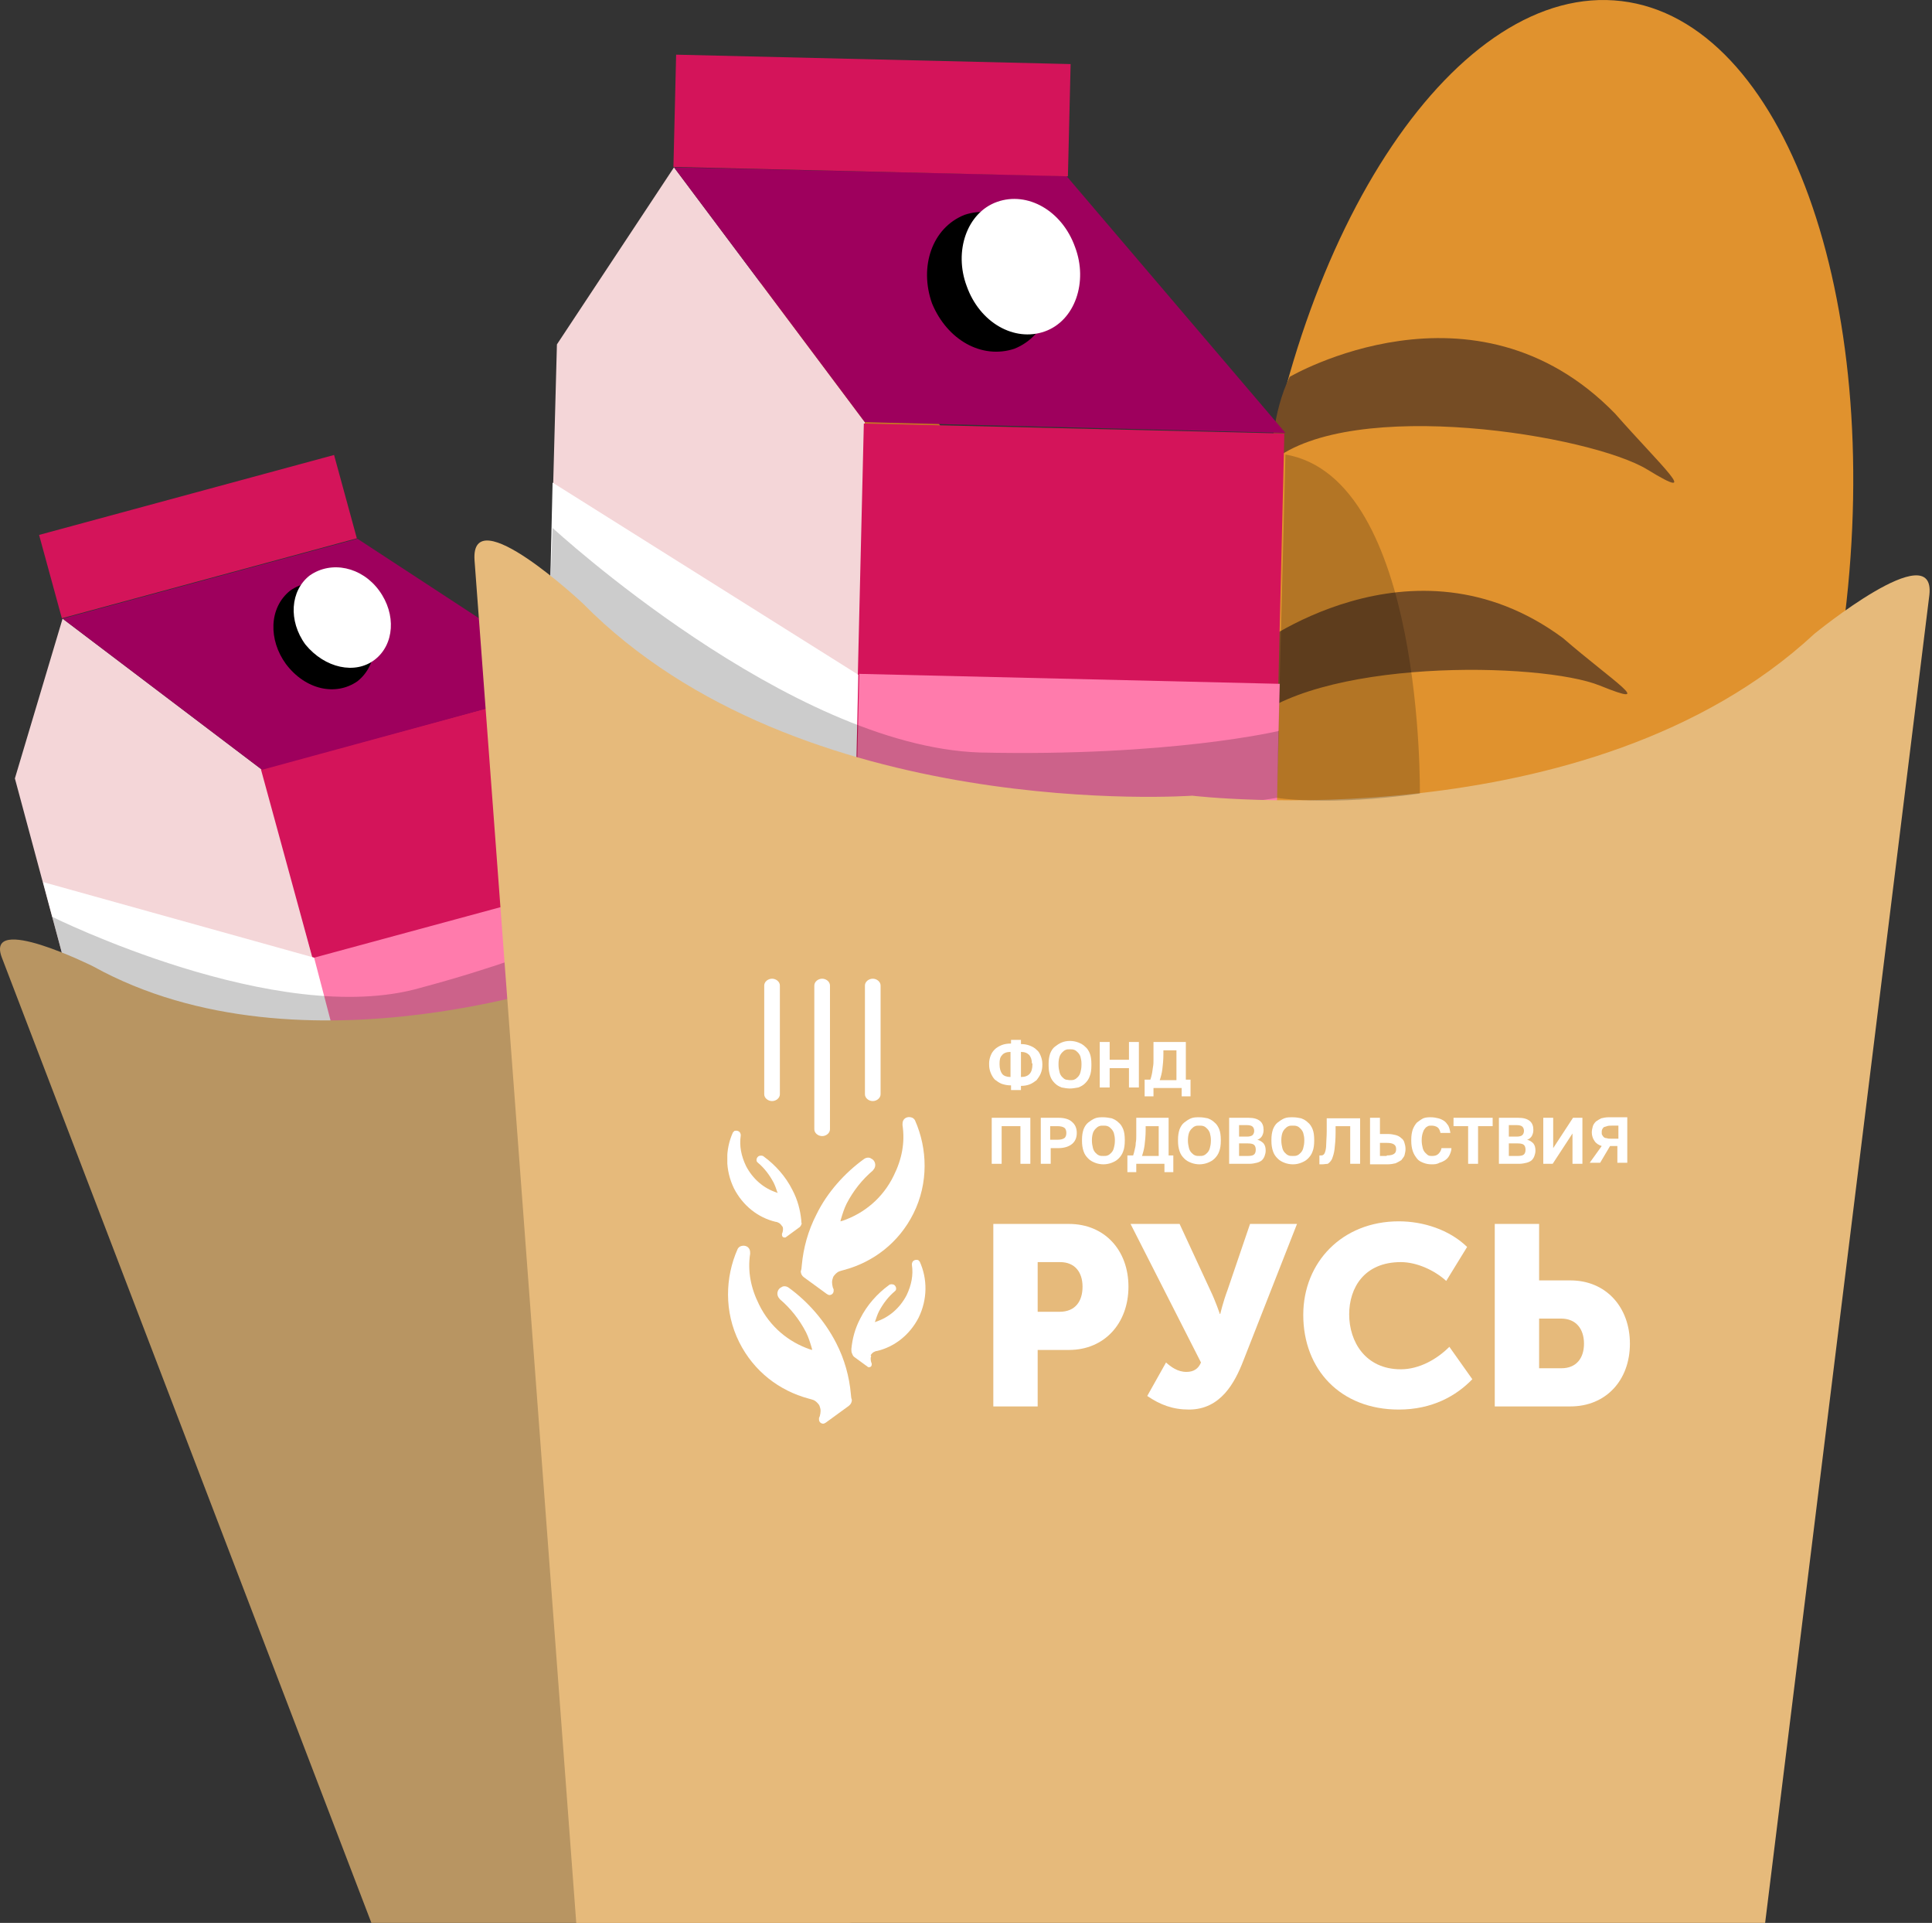 <svg width="413" height="411" viewBox="0 0 413 411" fill="none" xmlns="http://www.w3.org/2000/svg">
<rect x="0" y="0" width="413" height="411" fill="#333333" stroke="none"/>
<path d="M221.484 148.839C230.291 201.913 215.923 248.526 189.041 253.141C162.158 257.756 132.959 218.066 124.153 164.992C115.346 111.918 129.714 65.305 156.597 60.69C183.479 56.537 212.678 95.765 221.484 148.839Z" fill="#C67822"/>
<path d="M121.835 136.839C121.835 136.839 145.936 110.994 175.6 127.147C185.333 133.147 194.139 137.3 183.479 134.531C172.819 131.762 132.959 136.839 123.226 150.684C122.762 151.146 120.445 143.3 121.835 136.839Z" fill="#754C24"/>
<path d="M128.788 182.068C128.788 182.068 148.254 154.839 177.917 165.915C187.65 170.069 196.456 172.838 186.26 171.915C176.063 170.531 138.984 180.684 131.568 194.991C131.568 194.991 128.324 188.068 128.788 182.068Z" fill="#754C24"/>
<path d="M75.486 236.528L56.02 164.532L13.379 132.227L3.183 166.378L17.087 218.068L75.486 236.528Z" fill="#F4D6D8"/>
<path d="M123.759 146.026L55.782 164.447L75.499 236.588L143.476 218.167L123.759 146.026Z" fill="#D4145A"/>
<path d="M134.809 186.361L66.832 204.775L75.471 236.393L143.448 217.978L134.809 186.361Z" fill="#FF7BAC"/>
<path d="M13.379 132.226L76.413 115.15L123.689 146.072L56.02 164.532L13.379 132.226Z" fill="#9E005D"/>
<path d="M71.413 97.246L8.355 114.334L13.223 132.147L76.281 115.058L71.413 97.246Z" fill="#D4145A"/>
<path d="M67.144 204.682L9.208 188.529L17.087 218.066L75.486 236.527L67.144 204.682Z" fill="white"/>
<path d="M77.34 129.918C81.048 134.995 81.048 141.918 76.413 145.61C71.778 148.84 65.289 147.456 61.118 141.918C57.41 136.841 57.41 129.918 62.045 126.226C66.68 122.996 73.169 124.38 77.34 129.918Z" fill="black"/>
<path d="M81.048 126.226C84.756 131.303 84.293 137.764 80.121 140.995C75.95 144.225 69.461 142.841 65.29 137.764C61.582 132.687 62.045 126.226 66.217 122.996C70.851 119.765 77.34 121.15 81.048 126.226Z" fill="white"/>
<path opacity="0.2" d="M13.38 204.682L11.062 195.913C11.062 195.913 59.265 219.912 89.855 211.143C120.908 202.836 136.667 193.605 136.667 193.605L139.448 204.22C139.448 204.682 67.144 241.141 13.38 204.682Z" fill="black"/>
<path d="M217.776 152.993C191.821 197.299 126.47 208.375 126.47 208.375C126.47 208.375 64.826 231.451 19.868 206.529C19.868 206.529 -3.306 194.991 0.402 204.683L88.927 435.9L181.624 410.979L275.712 385.596L234.462 141.917C232.144 131.302 217.776 152.993 217.776 152.993Z" fill="#B89562"/>
<path opacity="0.2" d="M162.622 196.837C162.622 196.837 148.253 146.533 124.616 149.302L139.911 204.683C139.447 204.683 148.253 203.76 162.622 196.837Z" fill="black"/>
<path d="M394.363 131.763C386.021 200.067 350.796 252.218 316.034 248.064C280.81 243.91 259.489 184.837 268.296 116.533C276.638 48.229 311.863 -3.922 346.625 0.232C381.386 4.385 402.706 63.459 394.363 131.763Z" fill="#E0922E"/>
<path d="M275.711 80.536C275.711 80.536 315.107 57.46 345.233 88.382C354.967 99.458 364.236 107.765 352.186 100.381C340.135 92.997 289.152 84.689 272.003 98.535C271.539 98.535 272.003 87.92 275.711 80.536Z" fill="#754C24"/>
<path d="M267.832 138.686C267.832 138.686 301.666 112.38 334.11 136.378C344.77 145.609 354.504 151.608 341.99 146.532C329.475 141.455 280.81 140.532 265.978 155.3C266.442 155.762 265.051 146.07 267.832 138.686Z" fill="#754C24"/>
<path d="M182.551 186.221L184.868 90.226L144.081 35.768L119.053 73.612L117.199 142.838L182.551 186.221Z" fill="#F4D6D8"/>
<path d="M184.66 90.523L182.375 186.027L272.264 188.161L274.549 92.656L184.66 90.523Z" fill="#D4145A"/>
<path d="M183.693 144.031L182.689 186.016L272.579 188.147L273.582 146.162L183.693 144.031Z" fill="#FF7BAC"/>
<path d="M144.081 35.768L227.972 37.614L274.784 92.534L184.868 90.226L144.081 35.768Z" fill="#9E005D"/>
<path d="M144.535 11.686L143.958 35.678L228.287 37.687L228.864 13.695L144.535 11.686Z" fill="#D4145A"/>
<path d="M183.478 144.223L118.126 103.148L117.199 142.839L182.551 186.221L183.478 144.223Z" fill="white"/>
<path d="M223.8 55.614C226.581 63.459 223.8 71.767 216.848 74.536C209.896 76.843 202.48 72.69 199.236 64.844C196.455 56.998 199.236 48.691 206.188 45.922C213.14 43.614 220.556 47.768 223.8 55.614Z" fill="black"/>
<path d="M229.826 52.842C232.607 60.226 229.826 68.534 223.337 70.841C216.848 73.149 209.432 68.995 206.651 61.15C203.871 53.765 206.651 45.458 213.14 43.151C219.629 40.843 227.045 44.996 229.826 52.842Z" fill="white"/>
<path opacity="0.2" d="M117.663 124.839L118.127 112.84C118.127 112.84 168.646 159.453 209.433 160.837C250.22 161.76 273.394 156.222 273.394 156.222L272.931 170.529C272.931 170.529 170.5 188.989 117.663 124.839Z" fill="black"/>
<path d="M387.875 135.454C339.672 180.221 254.855 170.068 254.855 170.068C254.855 170.068 170.964 176.067 124.615 128.993C124.615 128.993 100.514 106.379 101.441 119.763L125.079 436.36L248.366 439.129L373.507 441.898L412.44 127.147C413.83 114.225 387.875 135.454 387.875 135.454Z" fill="#E6BA7B"/>
<g clip-path="url(#clip0_922_4015)">
<path d="M181.995 288.312C182.218 286.077 182.776 283.954 183.891 281.83C185.341 278.925 187.572 276.466 190.026 274.678C190.249 274.455 190.696 274.455 191.03 274.566C191.476 274.79 191.699 275.349 191.476 275.796L191.253 276.019C189.915 277.137 188.799 278.59 187.907 280.266C187.572 280.936 187.349 281.607 187.126 282.278L187.015 282.613L187.238 282.501C190.026 281.607 192.369 279.595 193.819 276.801C194.823 274.678 195.269 272.555 194.934 270.32C194.934 270.096 194.934 269.984 195.046 269.761C195.269 269.314 195.827 269.202 196.273 269.314C196.384 269.426 196.496 269.537 196.607 269.649C198.281 273.337 198.281 277.695 196.384 281.607C194.488 285.295 191.253 287.865 187.461 288.759C187.238 288.759 187.015 288.871 186.792 288.983C186.568 289.095 186.345 289.318 186.122 289.653L186.234 289.877C186.122 290.1 186.122 290.324 186.122 290.436C186.122 290.436 186.122 290.995 186.345 291.442V291.665C186.345 292 186.122 292.224 185.788 292.224C185.676 292.224 185.565 292.224 185.453 292.112L182.553 289.989C182.33 289.765 182.218 289.542 182.107 289.206C181.995 289.095 181.995 288.424 181.995 288.312Z" fill="white"/>
<path d="M181.884 297.922C181.549 294.234 180.545 290.546 178.761 287.082C176.307 282.276 172.626 278.141 168.61 275.236C168.164 274.9 167.495 274.788 167.048 275.124C166.268 275.459 165.933 276.465 166.379 277.247C166.491 277.359 166.602 277.582 166.714 277.694C168.945 279.594 170.841 281.941 172.291 284.735C172.849 285.852 173.183 286.97 173.518 288.088L173.629 288.535L173.183 288.423C168.61 286.858 164.594 283.617 162.252 278.812C160.467 275.236 159.798 271.659 160.356 267.971C160.356 267.636 160.356 267.413 160.244 267.077C159.91 266.295 159.017 266.071 158.236 266.407C158.013 266.518 157.79 266.742 157.679 266.966C155.002 273 154.779 280.376 158.013 286.858C161.137 293.117 166.602 297.252 172.849 298.928C173.295 299.04 173.629 299.151 173.964 299.263C174.41 299.487 174.745 299.822 175.08 300.269L175.191 300.493C175.303 300.828 175.414 301.163 175.414 301.498C175.414 301.498 175.414 302.504 175.08 303.063C175.08 303.175 175.08 303.286 175.08 303.398C175.08 303.957 175.526 304.292 175.972 304.292C176.195 304.292 176.307 304.18 176.53 304.069L181.438 300.493C181.884 300.157 182.107 299.71 182.107 299.151C181.995 299.151 181.884 298.146 181.884 297.922Z" fill="white"/>
<path d="M171.287 260.819C171.064 258.584 170.506 256.46 169.391 254.337C167.941 251.431 165.71 248.972 163.256 247.184C163.033 246.961 162.586 246.961 162.252 247.073C161.806 247.296 161.583 247.855 161.806 248.302L162.029 248.525C163.367 249.643 164.483 251.096 165.375 252.772C165.71 253.443 165.933 254.113 166.156 254.784L166.267 255.007L166.044 254.896C163.256 254.002 160.913 251.99 159.463 249.196C158.459 247.073 158.013 244.949 158.348 242.714C158.348 242.491 158.348 242.379 158.236 242.155C158.013 241.708 157.455 241.597 157.009 241.708C156.898 241.82 156.786 241.932 156.675 242.044C155.001 245.732 155.001 250.09 156.898 254.002C158.794 257.689 162.029 260.26 165.821 261.154C166.044 261.154 166.267 261.266 166.49 261.377C166.714 261.489 166.937 261.713 167.16 262.048L167.271 262.16C167.383 262.383 167.383 262.607 167.383 262.719C167.383 262.719 167.383 263.277 167.16 263.724V263.948C167.16 264.283 167.383 264.507 167.717 264.507C167.829 264.507 167.941 264.507 168.052 264.395L170.952 262.272C171.175 262.048 171.287 261.824 171.398 261.489C171.287 261.489 171.287 260.93 171.287 260.819Z" fill="white"/>
<path d="M171.398 270.43C171.733 266.742 172.737 263.054 174.522 259.59C176.864 254.784 180.657 250.649 184.672 247.743C185.118 247.408 185.788 247.296 186.234 247.632C187.015 247.967 187.349 248.973 186.903 249.755C186.791 249.867 186.68 250.09 186.568 250.202C184.337 252.102 182.441 254.449 180.991 257.243C180.433 258.36 180.099 259.478 179.764 260.595L179.653 261.042L180.099 260.931C184.672 259.366 188.688 256.125 191.03 251.32C192.815 247.743 193.484 244.167 192.926 240.479C192.926 240.144 192.926 239.92 193.038 239.585C193.373 238.803 194.265 238.579 195.046 238.915C195.269 239.026 195.492 239.25 195.603 239.473C198.28 245.508 198.504 252.884 195.269 259.366C192.146 265.624 186.68 269.759 180.433 271.436C179.987 271.547 179.653 271.659 179.318 271.771C178.872 271.995 178.537 272.33 178.203 272.777L178.091 273C177.979 273.336 177.868 273.671 177.868 274.006C177.868 274.006 177.868 275.012 178.203 275.571V275.906C178.203 276.465 177.756 276.8 177.31 276.8C177.087 276.8 176.976 276.688 176.752 276.577L171.845 273C171.398 272.665 171.175 272.218 171.175 271.659C171.287 271.659 171.398 270.653 171.398 270.43Z" fill="white"/>
<path d="M166.713 233.886C166.713 234.668 165.932 235.339 165.04 235.339C164.148 235.339 163.367 234.668 163.367 233.886V210.64C163.367 209.858 164.148 209.188 165.04 209.188C165.932 209.188 166.713 209.858 166.713 210.64V233.886Z" fill="white"/>
<path d="M188.241 233.886C188.241 234.668 187.461 235.339 186.568 235.339C185.676 235.339 184.895 234.668 184.895 233.886V210.64C184.895 209.858 185.676 209.188 186.568 209.188C187.461 209.188 188.241 209.858 188.241 210.64V233.886Z" fill="white"/>
<path d="M177.422 241.373C177.422 242.156 176.641 242.826 175.749 242.826C174.856 242.826 174.076 242.156 174.076 241.373V210.64C174.076 209.858 174.856 209.188 175.749 209.188C176.641 209.188 177.422 209.858 177.422 210.64V241.373Z" fill="white"/>
<path d="M220.589 227.291C220.589 226.508 220.366 225.95 220.031 225.503C219.585 225.056 219.027 224.832 218.247 224.832V230.196C219.92 230.196 220.701 229.302 220.701 227.514V227.291H220.589ZM213.673 227.514C213.673 228.408 213.896 229.079 214.231 229.526C214.566 229.973 215.235 230.196 216.016 230.196V224.832C215.235 224.832 214.566 225.056 214.231 225.503C213.785 225.95 213.673 226.508 213.673 227.291V227.514ZM216.127 231.985C215.346 231.985 214.789 231.873 214.119 231.649C213.562 231.426 213.116 231.09 212.669 230.755C212.335 230.42 212 229.861 211.777 229.302C211.554 228.744 211.442 228.185 211.442 227.514V227.291C211.442 226.732 211.554 226.173 211.777 225.614C212 225.056 212.223 224.72 212.669 224.273C213.004 223.938 213.562 223.603 214.119 223.379C214.677 223.156 215.346 223.044 216.127 223.044V222.262H218.247V223.156C218.916 223.156 219.585 223.268 220.143 223.491C220.701 223.715 221.147 223.938 221.593 224.385C222.039 224.72 222.262 225.167 222.485 225.726C222.708 226.285 222.82 226.844 222.82 227.403V227.626C222.82 228.297 222.708 228.855 222.485 229.414C222.262 229.973 221.928 230.42 221.593 230.867C221.147 231.202 220.701 231.538 220.143 231.761C219.585 231.985 218.916 232.096 218.247 232.096V232.99H216.127V231.985Z" fill="white"/>
<path d="M228.732 230.868C229.067 230.868 229.401 230.868 229.624 230.756C229.959 230.645 230.182 230.421 230.405 230.198C230.628 229.974 230.851 229.639 230.963 229.192C231.074 228.745 231.186 228.298 231.186 227.627V227.292C231.186 226.733 231.074 226.286 230.963 225.839C230.851 225.504 230.628 225.168 230.405 224.945C230.182 224.721 229.959 224.498 229.624 224.386C229.29 224.274 229.067 224.274 228.732 224.274C228.397 224.274 228.063 224.274 227.84 224.386C227.505 224.498 227.282 224.721 227.059 224.945C226.836 225.168 226.613 225.504 226.501 225.839C226.39 226.174 226.278 226.733 226.278 227.292V227.627C226.278 228.186 226.39 228.745 226.501 229.192C226.613 229.639 226.836 229.974 227.059 230.198C227.282 230.421 227.505 230.645 227.84 230.756C228.063 230.756 228.397 230.868 228.732 230.868ZM228.732 232.656C228.174 232.656 227.505 232.544 226.947 232.433C226.39 232.209 225.943 231.986 225.497 231.539C225.051 231.092 224.716 230.645 224.493 229.974C224.27 229.303 224.159 228.633 224.159 227.739V227.404C224.159 226.51 224.27 225.839 224.493 225.168C224.716 224.61 225.051 224.051 225.497 223.716C225.943 223.38 226.39 223.045 226.947 222.822C227.505 222.598 228.063 222.486 228.732 222.486C229.29 222.486 229.959 222.598 230.517 222.822C231.074 223.045 231.521 223.269 231.967 223.716C232.413 224.051 232.748 224.61 232.971 225.168C233.194 225.727 233.305 226.51 233.305 227.404V227.739C233.305 228.633 233.194 229.415 232.971 229.974C232.748 230.645 232.413 231.092 231.967 231.539C231.521 231.986 231.074 232.209 230.517 232.433C229.847 232.544 229.29 232.656 228.732 232.656Z" fill="white"/>
<path d="M235.09 222.711H237.21V226.511H241.337V222.711H243.456V232.434H241.337V228.299H237.21V232.434H235.09V222.711Z" fill="white"/>
<path d="M251.487 230.757V224.499H248.698V225.281C248.698 226.511 248.587 227.628 248.475 228.522C248.364 229.416 248.14 230.199 247.917 230.869H251.487V230.757ZM244.794 230.757H245.91C246.021 230.422 246.133 230.087 246.244 229.528C246.356 229.081 246.356 228.634 246.467 228.075C246.579 227.516 246.579 227.069 246.579 226.511C246.579 225.952 246.579 225.393 246.579 224.946V222.711H253.495V230.757H254.498V234.334H252.602V232.546H246.579V234.334H244.683V230.757H244.794Z" fill="white"/>
<path d="M212 238.914H220.255V248.749H218.135V240.702H214.12V248.749H212V238.914Z" fill="white"/>
<path d="M225.943 243.608C226.724 243.608 227.17 243.496 227.505 243.273C227.839 243.049 227.951 242.602 227.951 242.155C227.951 241.708 227.839 241.261 227.505 241.037C227.17 240.814 226.724 240.702 225.943 240.702H224.493V243.608H225.943ZM222.485 238.914H226.278C227.616 238.914 228.62 239.249 229.178 239.808C229.847 240.367 230.182 241.149 230.182 242.155C230.182 243.161 229.847 243.943 229.178 244.502C228.509 245.061 227.505 245.396 226.278 245.396H224.605V248.749H222.485V238.914Z" fill="white"/>
<path d="M235.871 247.073C236.205 247.073 236.54 247.073 236.763 246.961C237.098 246.849 237.321 246.626 237.544 246.402C237.767 246.179 237.99 245.843 238.102 245.396C238.213 244.949 238.325 244.502 238.325 243.832V243.608C238.325 243.049 238.213 242.602 238.102 242.155C237.99 241.82 237.767 241.485 237.544 241.261C237.321 241.038 237.098 240.814 236.763 240.703C236.428 240.591 236.205 240.591 235.871 240.591C235.536 240.591 235.201 240.591 234.978 240.703C234.644 240.814 234.421 241.038 234.198 241.261C233.974 241.485 233.751 241.82 233.64 242.155C233.528 242.491 233.417 243.049 233.417 243.608V243.832C233.417 244.391 233.528 244.949 233.64 245.396C233.751 245.843 233.974 246.179 234.198 246.402C234.421 246.626 234.644 246.849 234.978 246.961C235.201 247.073 235.536 247.073 235.871 247.073ZM235.871 248.861C235.313 248.861 234.644 248.749 234.086 248.526C233.528 248.302 233.082 248.079 232.636 247.632C232.19 247.184 231.855 246.737 231.632 246.067C231.409 245.396 231.297 244.726 231.297 243.832V243.608C231.297 242.714 231.409 242.044 231.632 241.373C231.855 240.814 232.19 240.256 232.636 239.92C233.082 239.585 233.528 239.25 234.086 239.026C234.644 238.803 235.201 238.803 235.871 238.803C236.428 238.803 237.098 238.914 237.655 239.026C238.213 239.25 238.659 239.473 239.105 239.92C239.552 240.256 239.886 240.814 240.109 241.373C240.332 241.932 240.444 242.714 240.444 243.608V243.832C240.444 244.726 240.332 245.508 240.109 246.067C239.886 246.737 239.552 247.184 239.105 247.632C238.659 248.079 238.213 248.302 237.655 248.526C237.098 248.749 236.428 248.861 235.871 248.861Z" fill="white"/>
<path d="M247.694 246.961V240.702H244.905V241.484C244.905 242.714 244.794 243.831 244.682 244.725C244.571 245.619 244.348 246.402 244.125 247.072H247.694V246.961ZM241.113 246.961H242.228C242.34 246.625 242.452 246.29 242.563 245.731C242.675 245.284 242.786 244.837 242.786 244.278C242.898 243.72 242.898 243.273 242.898 242.714C242.898 242.155 242.898 241.596 242.898 241.149V238.914H249.813V246.961H250.817V250.537H248.921V248.749H242.898V250.537H241.001V246.961H241.113Z" fill="white"/>
<path d="M256.395 247.073C256.73 247.073 257.064 247.073 257.287 246.961C257.622 246.849 257.845 246.626 258.068 246.402C258.291 246.179 258.514 245.843 258.626 245.396C258.737 244.949 258.849 244.502 258.849 243.832V243.608C258.849 243.049 258.737 242.602 258.626 242.155C258.514 241.82 258.291 241.485 258.068 241.261C257.845 241.038 257.622 240.814 257.287 240.703C256.953 240.591 256.73 240.591 256.395 240.591C256.06 240.591 255.726 240.591 255.503 240.703C255.168 240.814 254.945 241.038 254.722 241.261C254.499 241.485 254.276 241.82 254.164 242.155C254.053 242.491 253.941 243.049 253.941 243.608V243.832C253.941 244.391 254.053 244.949 254.164 245.396C254.276 245.843 254.499 246.179 254.722 246.402C254.945 246.626 255.168 246.849 255.503 246.961C255.726 247.073 256.06 247.073 256.395 247.073ZM256.395 248.861C255.837 248.861 255.168 248.749 254.61 248.526C254.053 248.302 253.606 248.079 253.16 247.632C252.714 247.184 252.379 246.737 252.156 246.067C251.933 245.396 251.822 244.726 251.822 243.832V243.608C251.822 242.714 251.933 242.044 252.156 241.373C252.379 240.814 252.714 240.256 253.16 239.92C253.606 239.585 254.053 239.25 254.61 239.026C255.168 238.803 255.726 238.803 256.395 238.803C257.064 238.803 257.622 238.914 258.18 239.026C258.737 239.25 259.184 239.473 259.63 239.92C260.076 240.256 260.411 240.814 260.634 241.373C260.857 241.932 260.968 242.714 260.968 243.608V243.832C260.968 244.726 260.857 245.508 260.634 246.067C260.411 246.737 260.076 247.184 259.63 247.632C259.184 248.079 258.737 248.302 258.18 248.526C257.622 248.749 256.953 248.861 256.395 248.861Z" fill="white"/>
<path d="M266.768 247.072C267.437 247.072 267.883 246.961 268.107 246.737C268.33 246.514 268.441 246.178 268.441 245.731C268.441 245.284 268.33 244.949 268.107 244.725C267.883 244.502 267.437 244.39 266.768 244.39H264.872V247.072H266.768ZM266.545 242.937C267.103 242.937 267.549 242.826 267.772 242.602C267.995 242.379 268.107 242.043 268.107 241.708C268.107 241.373 267.995 241.037 267.772 240.814C267.549 240.59 267.103 240.479 266.545 240.479H264.872V242.937H266.545ZM262.752 238.914H266.88C267.995 238.914 268.776 239.138 269.334 239.585C269.891 240.032 270.114 240.702 270.114 241.484C270.114 242.043 270.003 242.379 269.78 242.826C269.557 243.161 269.222 243.496 268.776 243.608C269.334 243.72 269.78 244.055 270.114 244.39C270.449 244.837 270.561 245.284 270.561 245.955C270.561 246.402 270.449 246.737 270.337 247.072C270.226 247.408 270.003 247.743 269.78 247.966C269.557 248.19 269.11 248.413 268.664 248.525C268.218 248.637 267.66 248.749 267.103 248.749H262.752V238.914Z" fill="white"/>
<path d="M276.361 247.073C276.696 247.073 277.031 247.073 277.254 246.961C277.588 246.849 277.811 246.626 278.035 246.402C278.258 246.179 278.481 245.843 278.592 245.396C278.704 244.949 278.815 244.502 278.815 243.832V243.608C278.815 243.049 278.704 242.602 278.592 242.155C278.481 241.82 278.258 241.485 278.035 241.261C277.811 241.038 277.588 240.814 277.254 240.703C276.919 240.591 276.696 240.591 276.361 240.591C276.027 240.591 275.692 240.591 275.469 240.703C275.134 240.814 274.911 241.038 274.688 241.261C274.465 241.485 274.242 241.82 274.131 242.155C274.019 242.491 273.907 243.049 273.907 243.608V243.832C273.907 244.391 274.019 244.949 274.131 245.396C274.242 245.843 274.465 246.179 274.688 246.402C274.911 246.626 275.134 246.849 275.469 246.961C275.692 247.073 276.027 247.073 276.361 247.073ZM276.361 248.861C275.804 248.861 275.134 248.749 274.577 248.526C274.019 248.302 273.573 248.079 273.127 247.632C272.68 247.184 272.346 246.737 272.123 246.067C271.9 245.396 271.788 244.726 271.788 243.832V243.608C271.788 242.714 271.9 242.044 272.123 241.373C272.346 240.814 272.68 240.256 273.127 239.92C273.573 239.585 274.019 239.25 274.577 239.026C275.134 238.803 275.692 238.803 276.361 238.803C277.031 238.803 277.588 238.914 278.146 239.026C278.704 239.25 279.15 239.473 279.596 239.92C280.042 240.256 280.377 240.814 280.6 241.373C280.823 241.932 280.935 242.714 280.935 243.608V243.832C280.935 244.726 280.823 245.508 280.6 246.067C280.377 246.737 280.042 247.184 279.596 247.632C279.15 248.079 278.704 248.302 278.146 248.526C277.588 248.749 277.031 248.861 276.361 248.861Z" fill="white"/>
<path d="M282.607 248.862C282.495 248.862 282.495 248.862 282.384 248.862C282.272 248.862 282.161 248.862 282.049 248.862V246.962H282.272C282.496 246.962 282.719 246.962 282.83 246.85C283.053 246.739 283.165 246.515 283.276 246.18C283.388 245.845 283.499 245.286 283.499 244.615C283.499 243.945 283.611 242.939 283.611 241.821V239.027H290.75V248.75H288.63V240.704H285.507V242.045C285.507 243.498 285.396 244.727 285.284 245.621C285.173 246.515 284.949 247.186 284.726 247.744C284.503 248.191 284.169 248.527 283.834 248.75C283.499 248.75 283.053 248.862 282.607 248.862Z" fill="white"/>
<path d="M296.439 246.961C297.22 246.961 297.666 246.849 298.001 246.625C298.335 246.402 298.447 246.066 298.447 245.619C298.447 245.172 298.335 244.837 298.001 244.614C297.666 244.39 297.22 244.278 296.439 244.278H294.989V247.072H296.439V246.961ZM292.87 238.914H294.989V242.379H296.662C297.331 242.379 297.889 242.49 298.335 242.602C298.781 242.714 299.228 242.937 299.562 243.273C299.897 243.496 300.12 243.831 300.232 244.278C300.343 244.614 300.455 245.061 300.455 245.619C300.455 246.066 300.343 246.514 300.232 246.961C300.12 247.296 299.785 247.631 299.562 247.966C299.228 248.19 298.781 248.413 298.335 248.637C297.889 248.749 297.22 248.86 296.662 248.86H292.87V238.914Z" fill="white"/>
<path d="M306.032 248.861C305.363 248.861 304.805 248.749 304.247 248.526C303.689 248.302 303.243 248.079 302.909 247.632C302.574 247.184 302.239 246.737 302.016 246.067C301.793 245.396 301.682 244.726 301.682 243.832V243.608C301.682 242.714 301.793 242.044 302.016 241.373C302.239 240.814 302.574 240.256 302.909 239.92C303.355 239.585 303.801 239.25 304.247 239.026C304.805 238.803 305.363 238.803 305.92 238.803C306.478 238.803 307.036 238.914 307.482 239.026C307.928 239.138 308.374 239.362 308.709 239.585C309.044 239.809 309.378 240.256 309.601 240.591C309.824 241.038 309.936 241.485 310.047 242.155H307.928C307.817 241.597 307.593 241.15 307.259 240.926C306.924 240.703 306.478 240.591 306.032 240.591C305.697 240.591 305.474 240.591 305.251 240.703C305.028 240.814 304.805 240.926 304.582 241.261C304.359 241.485 304.247 241.82 304.136 242.155C304.024 242.491 303.913 243.049 303.913 243.608V243.832C303.913 244.391 304.024 244.949 304.136 245.396C304.247 245.843 304.47 246.179 304.693 246.402C304.916 246.626 305.14 246.849 305.363 246.961C305.586 247.073 305.92 247.073 306.143 247.073C306.701 247.073 307.147 246.961 307.482 246.626C307.817 246.29 308.04 245.955 308.151 245.396H310.271C310.271 245.955 310.047 246.514 309.824 246.961C309.601 247.408 309.267 247.743 308.932 247.967C308.597 248.19 308.151 248.414 307.705 248.526C307.147 248.861 306.59 248.861 306.032 248.861Z" fill="white"/>
<path d="M313.84 240.702H310.717V238.914H319.083V240.702H315.959V248.749H313.84V240.702Z" fill="white"/>
<path d="M324.436 247.072C325.106 247.072 325.552 246.961 325.775 246.737C325.998 246.514 326.11 246.178 326.11 245.731C326.11 245.284 325.998 244.949 325.775 244.725C325.552 244.502 325.106 244.39 324.436 244.39H322.54V247.072H324.436ZM324.213 242.937C324.771 242.937 325.217 242.826 325.44 242.602C325.663 242.379 325.775 242.043 325.775 241.708C325.775 241.373 325.663 241.037 325.44 240.814C325.217 240.59 324.771 240.479 324.213 240.479H322.54V242.937H324.213ZM320.421 238.914H324.548C325.663 238.914 326.444 239.138 327.002 239.585C327.56 240.032 327.783 240.702 327.783 241.484C327.783 242.043 327.671 242.379 327.448 242.826C327.225 243.161 326.89 243.496 326.444 243.608C327.002 243.72 327.448 244.055 327.783 244.39C328.117 244.837 328.229 245.284 328.229 245.955C328.229 246.402 328.117 246.737 328.006 247.072C327.894 247.408 327.671 247.743 327.448 247.966C327.225 248.19 326.779 248.413 326.333 248.525C325.887 248.637 325.329 248.749 324.771 248.749H320.421V238.914Z" fill="white"/>
<path d="M329.903 238.914H332.022V245.396L336.261 238.914H338.269V248.749H336.149V242.267L331.911 248.749H329.903V238.914Z" fill="white"/>
<path d="M342.395 242.044C342.395 242.267 342.395 242.491 342.507 242.602C342.618 242.826 342.73 242.938 342.841 243.049C342.953 243.161 343.176 243.273 343.511 243.273C343.734 243.385 344.068 243.385 344.514 243.385H345.964V240.591H344.514C344.18 240.591 343.845 240.591 343.511 240.703C343.287 240.814 343.064 240.814 342.841 240.926C342.73 241.038 342.618 241.15 342.507 241.373C342.395 241.597 342.395 241.82 342.395 242.044ZM342.395 244.949C341.726 244.726 341.168 244.391 340.833 243.832C340.499 243.385 340.276 242.714 340.276 242.044C340.276 241.597 340.387 241.15 340.499 240.703C340.61 240.367 340.833 240.032 341.168 239.697C341.503 239.473 341.837 239.25 342.284 239.026C342.73 238.914 343.287 238.803 343.845 238.803H347.861V248.526H345.741V244.949H344.18L342.06 248.526H339.83L342.395 244.949Z" fill="white"/>
<path d="M226.505 280.377C229.852 280.377 231.413 278.142 231.413 275.012C231.413 271.883 229.74 269.76 226.617 269.76H221.821V280.377H226.505ZM212.339 261.602H228.513C236.098 261.602 241.229 267.189 241.229 275.012C241.229 282.835 236.098 288.535 228.513 288.535H221.821V300.605H212.339V261.602Z" fill="white"/>
<path d="M249.26 291.217C250.264 292.111 251.714 293.229 253.61 293.229C255.172 293.229 256.176 292.558 256.733 291.217L241.675 261.602H252.16L258.629 275.571C259.968 278.365 260.749 280.824 260.749 280.824H260.86C260.86 280.824 261.418 278.365 262.422 275.683L267.218 261.602H277.257L265.768 290.882C263.984 295.464 260.972 301.275 254.168 301.275C250.71 301.275 248.033 300.269 245.244 298.37L249.26 291.217Z" fill="white"/>
<path d="M299.009 261.043C304.251 261.043 309.828 262.831 313.621 266.519L309.159 273.783C306.705 271.548 302.913 269.76 299.455 269.76C291.647 269.76 288.412 275.236 288.412 280.936C288.412 286.747 291.87 292.67 299.455 292.67C303.359 292.67 307.151 290.547 309.828 287.865L314.736 294.793C311.279 298.37 306.148 301.275 299.009 301.275C286.516 301.275 278.596 292.67 278.596 281.047C278.596 269.76 286.962 261.043 299.009 261.043Z" fill="white"/>
<path d="M333.81 292.446C336.934 292.446 338.607 290.323 338.607 287.194C338.607 284.065 336.934 281.83 333.699 281.83H329.014V292.446H333.81ZM319.533 261.602H329.014V273.671H335.707C343.292 273.671 348.423 279.371 348.423 287.194C348.423 295.017 343.292 300.605 335.707 300.605H319.533V261.602Z" fill="white"/>
</g>
<path opacity="0.2" d="M303.521 169.606C303.521 169.606 304.448 102.225 274.785 97.148L272.931 170.529C272.931 170.529 284.054 172.375 303.521 169.606Z" fill="black"/>
<defs>
<clipPath id="clip0_922_4015">
<rect width="215.522" height="123" fill="white" transform="translate(155.478 192)"/>
</clipPath>
</defs>
</svg>
